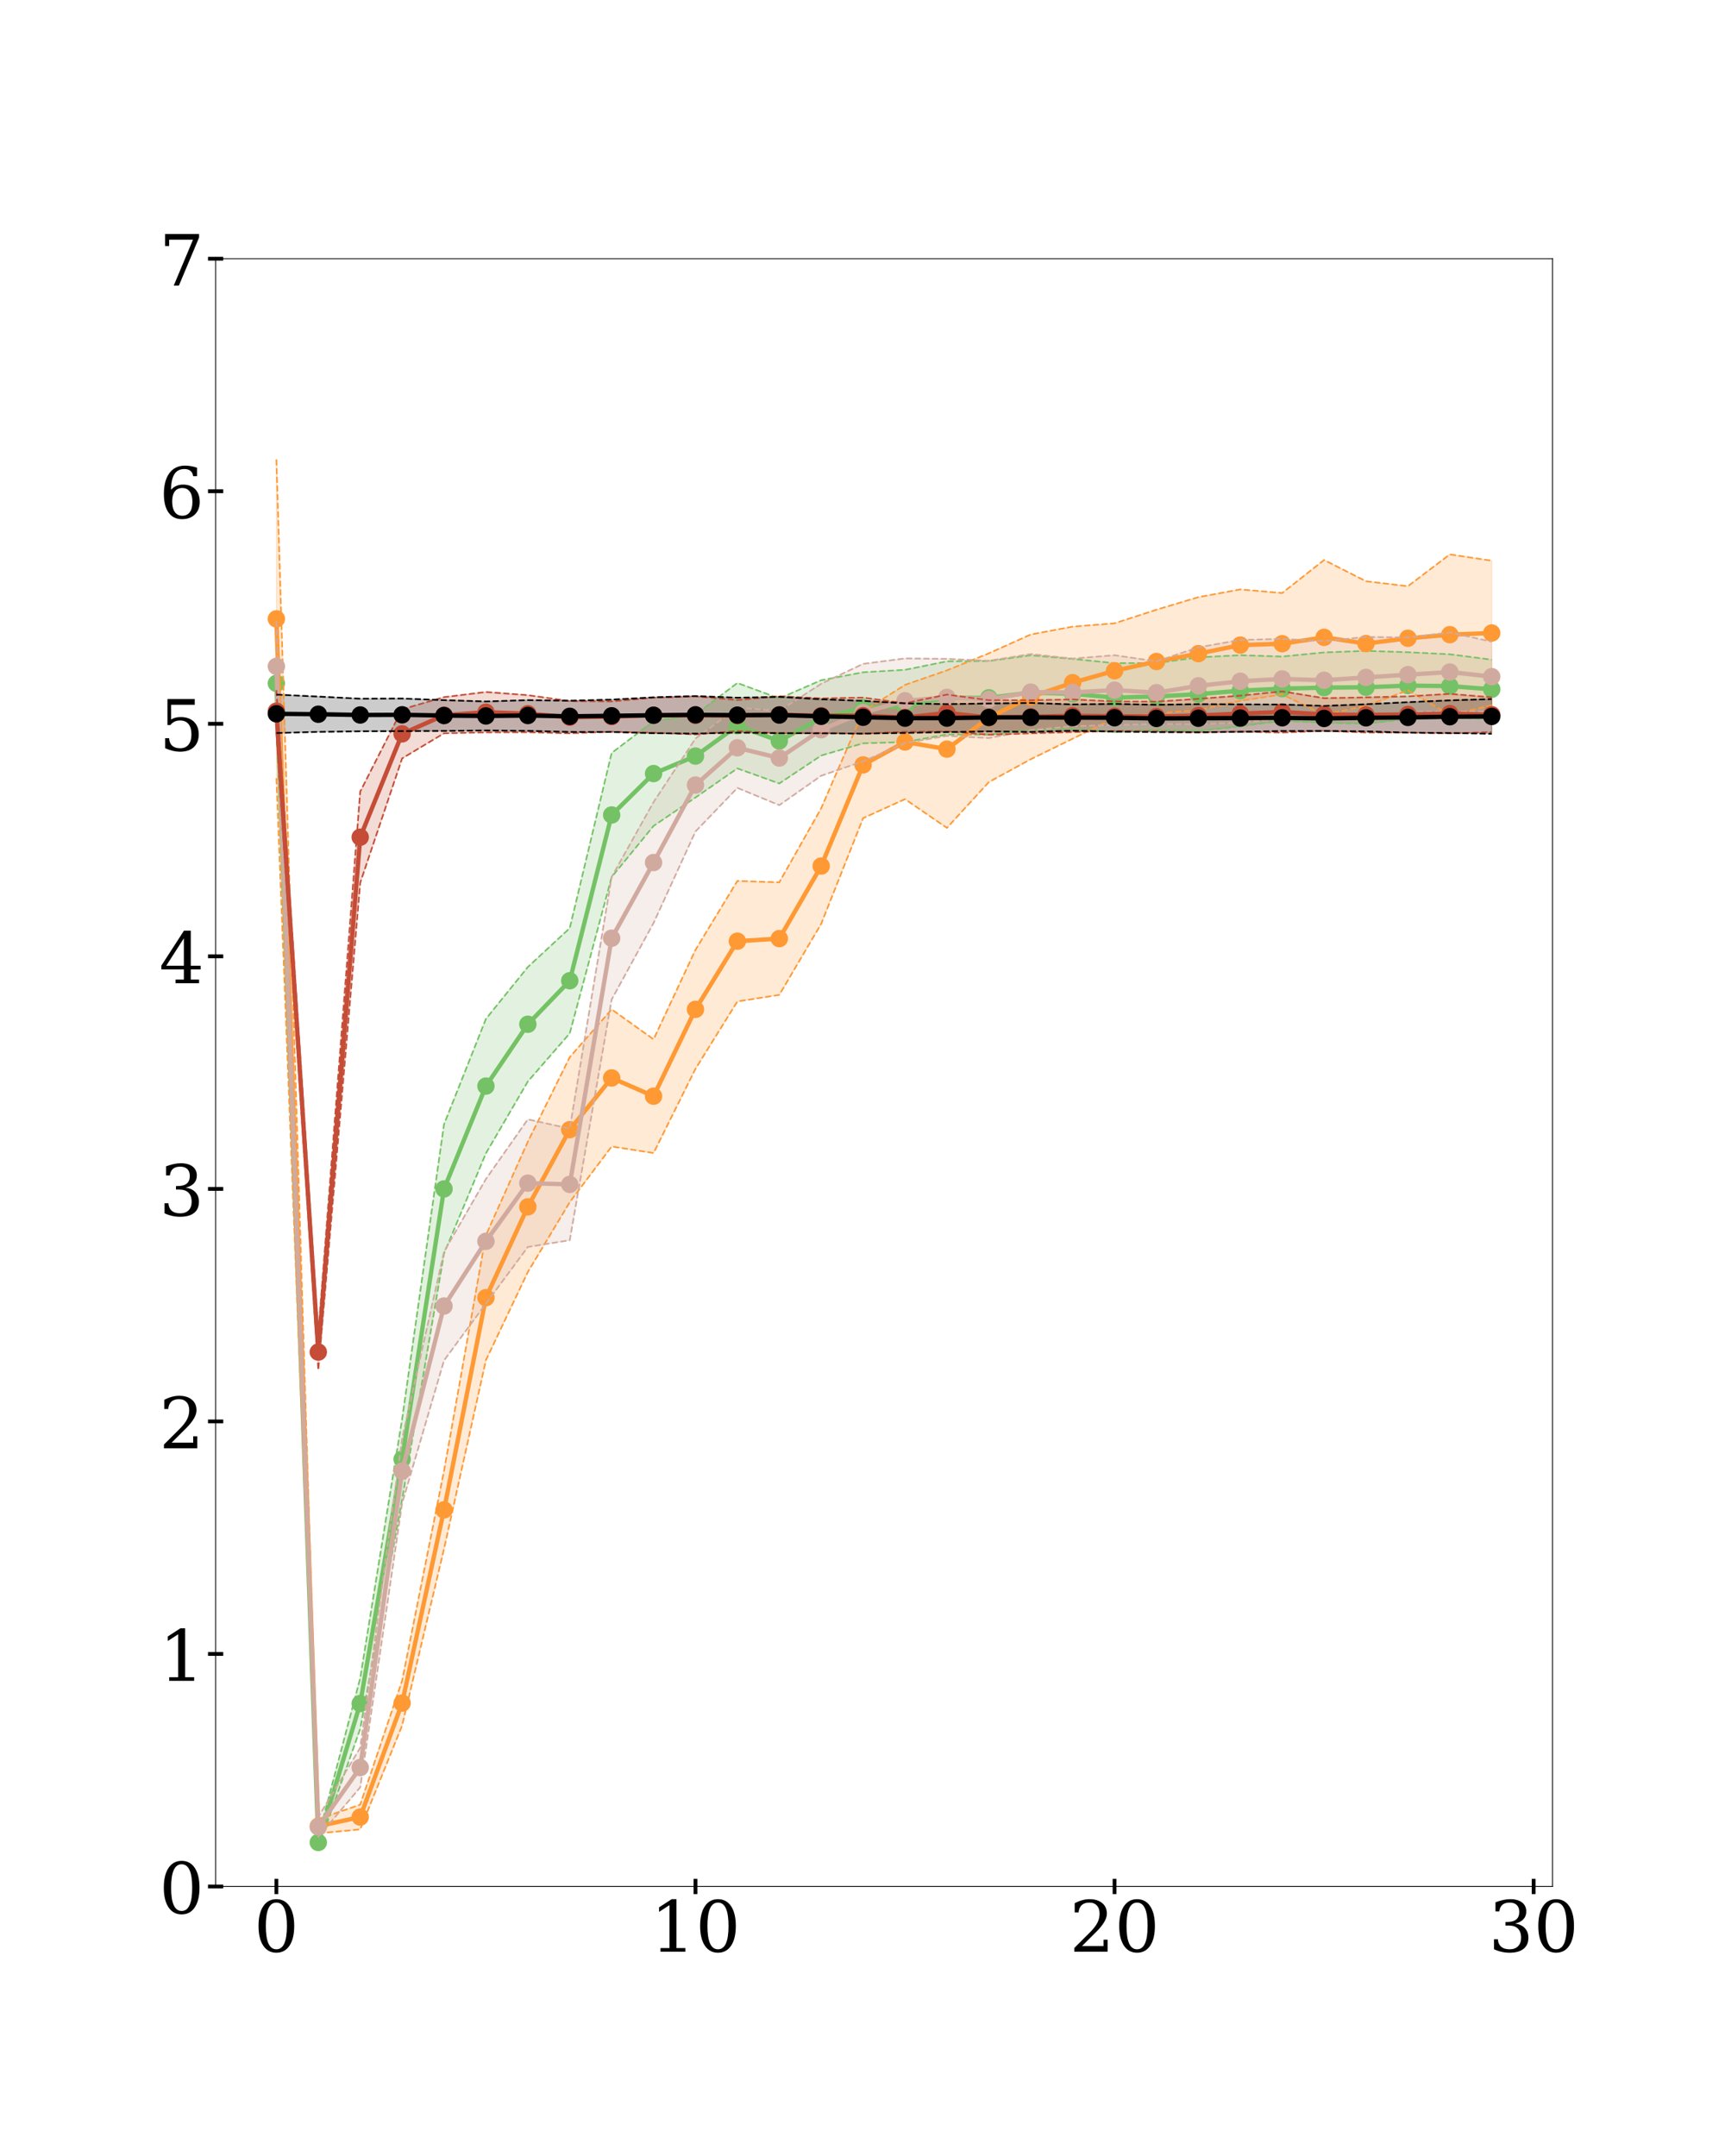 <?xml version="1.0" encoding="utf-8" standalone="no"?>
<!DOCTYPE svg PUBLIC "-//W3C//DTD SVG 1.1//EN"
  "http://www.w3.org/Graphics/SVG/1.1/DTD/svg11.dtd">
<!-- Created with matplotlib (https://matplotlib.org/) -->
<svg height="1980pt" version="1.1" viewBox="0 0 1584 1980" width="1584pt" xmlns="http://www.w3.org/2000/svg" xmlns:xlink="http://www.w3.org/1999/xlink">
 <defs>
  <style type="text/css">
*{stroke-linecap:butt;stroke-linejoin:round;}
  </style>
 </defs>
 <g id="figure_1">
  <g id="patch_1">
   <path d="M 0 1980 
L 1584 1980 
L 1584 0 
L 0 0 
z
" style="fill:#ffffff;"/>
  </g>
  <g id="axes_1">
   <g id="patch_2">
    <path d="M 198 1732.5 
L 1425.6 1732.5 
L 1425.6 237.6 
L 198 237.6 
z
" style="fill:#ffffff;"/>
   </g>
   <g id="PolyCollection_1">
    <defs>
     <path d="M 253.8 -1388.005 
L 253.8 -1316.851 
L 292.283 -282.98 
L 330.766 -392.285 
L 369.248 -603.11 
L 407.731 -828.829 
L 446.214 -920.888 
L 484.697 -986.819 
L 523.179 -1031.036 
L 561.662 -1174.58 
L 600.145 -1221.511 
L 638.628 -1247.592 
L 677.11 -1274.325 
L 715.593 -1260.48 
L 754.076 -1286.157 
L 792.559 -1297.37 
L 831.041 -1298.55 
L 869.524 -1305.497 
L 908.007 -1305.373 
L 946.49 -1309.704 
L 984.972 -1310.71 
L 1023.455 -1307.743 
L 1061.938 -1309.777 
L 1100.421 -1308.668 
L 1138.903 -1313.072 
L 1177.386 -1318.066 
L 1215.869 -1316.197 
L 1254.352 -1315.398 
L 1292.834 -1319.719 
L 1331.317 -1320.719 
L 1369.8 -1319.75 
L 1369.8 -1374.168 
L 1369.8 -1374.168 
L 1331.317 -1379.12 
L 1292.834 -1381.008 
L 1254.352 -1382.264 
L 1215.869 -1380.809 
L 1177.386 -1377.043 
L 1138.903 -1378.28 
L 1100.421 -1376.326 
L 1061.938 -1371.062 
L 1023.455 -1370.972 
L 984.972 -1374.858 
L 946.49 -1378.198 
L 908.007 -1372.916 
L 869.524 -1372.644 
L 831.041 -1364.843 
L 792.559 -1362.583 
L 754.076 -1355.302 
L 715.593 -1338.57 
L 677.11 -1352.767 
L 638.628 -1323.694 
L 600.145 -1317.622 
L 561.662 -1288.522 
L 523.179 -1127.604 
L 484.697 -1091.895 
L 446.214 -1044.271 
L 407.731 -947.435 
L 369.248 -676.711 
L 330.766 -438.803 
L 292.283 -292.929 
L 253.8 -1388.005 
z
" id="m055f416180" style="stroke:#74c265;stroke-opacity:0.2;"/>
    </defs>
    <g clip-path="url(#pb4452afc2b)">
     <use style="fill:#74c265;fill-opacity:0.2;stroke:#74c265;stroke-opacity:0.2;" x="0" xlink:href="#m055f416180" y="1980"/>
    </g>
   </g>
   <g id="PolyCollection_2">
    <defs>
     <path d="M 253.8 -1558.013 
L 253.8 -1265.263 
L 292.283 -296.312 
L 330.766 -299.944 
L 369.248 -395.395 
L 407.731 -557.585 
L 446.214 -730.906 
L 484.697 -811.842 
L 523.179 -875.976 
L 561.662 -927.092 
L 600.145 -921.097 
L 638.628 -998.44 
L 677.11 -1060.298 
L 715.593 -1066.327 
L 754.076 -1131.611 
L 792.559 -1228.633 
L 831.041 -1246.096 
L 869.524 -1219.693 
L 908.007 -1261.754 
L 946.49 -1282.753 
L 984.972 -1301.588 
L 1023.455 -1320.375 
L 1061.938 -1324.955 
L 1100.421 -1327.848 
L 1138.903 -1336.392 
L 1177.386 -1342.267 
L 1215.869 -1323.656 
L 1254.352 -1331.689 
L 1292.834 -1346.044 
L 1331.317 -1323.422 
L 1369.8 -1332.272 
L 1369.8 -1465.059 
L 1369.8 -1465.059 
L 1331.317 -1470.845 
L 1292.834 -1441.623 
L 1254.352 -1446.201 
L 1215.869 -1465.711 
L 1177.386 -1435.358 
L 1138.903 -1438.695 
L 1100.421 -1431.577 
L 1061.938 -1420.043 
L 1023.455 -1407.56 
L 984.972 -1404.516 
L 946.49 -1397.3 
L 908.007 -1379.997 
L 869.524 -1364.355 
L 831.041 -1351.044 
L 792.559 -1326.478 
L 754.076 -1237.724 
L 715.593 -1169.684 
L 677.11 -1171 
L 638.628 -1107.655 
L 600.145 -1025.523 
L 561.662 -1053.012 
L 523.179 -1009.133 
L 484.697 -931.495 
L 446.214 -845.667 
L 407.731 -629.16 
L 369.248 -436.479 
L 330.766 -322.63 
L 292.283 -309.419 
L 253.8 -1558.013 
z
" id="m7c5eb4614d" style="stroke:#ff9933;stroke-opacity:0.2;"/>
    </defs>
    <g clip-path="url(#pb4452afc2b)">
     <use style="fill:#ff9933;fill-opacity:0.2;stroke:#ff9933;stroke-opacity:0.2;" x="0" xlink:href="#m7c5eb4614d" y="1980"/>
    </g>
   </g>
   <g id="PolyCollection_3">
    <defs>
     <path d="M 253.8 -1409.77 
L 253.8 -1326.304 
L 292.283 -293.181 
L 330.766 -338.573 
L 369.248 -599.364 
L 407.731 -730.628 
L 446.214 -782.848 
L 484.697 -834.833 
L 523.179 -841.029 
L 561.662 -1062.123 
L 600.145 -1132.347 
L 638.628 -1216.384 
L 677.11 -1256.439 
L 715.593 -1240.552 
L 754.076 -1267.595 
L 792.559 -1280.839 
L 831.041 -1297.61 
L 869.524 -1304.197 
L 908.007 -1302.185 
L 946.49 -1309.408 
L 984.972 -1313.058 
L 1023.455 -1314.134 
L 1061.938 -1315.149 
L 1100.421 -1314.865 
L 1138.903 -1316.418 
L 1177.386 -1319.752 
L 1215.869 -1319.307 
L 1254.352 -1320.795 
L 1292.834 -1326.248 
L 1331.317 -1326.447 
L 1369.8 -1326.497 
L 1369.8 -1390.701 
L 1369.8 -1390.701 
L 1331.317 -1399.168 
L 1292.834 -1394.581 
L 1254.352 -1395.014 
L 1215.869 -1391.225 
L 1177.386 -1393.255 
L 1138.903 -1392.295 
L 1100.421 -1385.499 
L 1061.938 -1372.622 
L 1023.455 -1378.257 
L 984.972 -1375.146 
L 946.49 -1379.328 
L 908.007 -1373.17 
L 869.524 -1374.904 
L 831.041 -1375.31 
L 792.559 -1370.327 
L 754.076 -1352.04 
L 715.593 -1327.132 
L 677.11 -1330.047 
L 638.628 -1301.723 
L 600.145 -1243.388 
L 561.662 -1174.65 
L 523.179 -943.523 
L 484.697 -952.031 
L 446.214 -897.217 
L 407.731 -830.544 
L 369.248 -658.633 
L 330.766 -374.869 
L 292.283 -311.384 
L 253.8 -1409.77 
z
" id="mf5946fdc4d" style="stroke:#d1aa9f;stroke-opacity:0.2;"/>
    </defs>
    <g clip-path="url(#pb4452afc2b)">
     <use style="fill:#d1aa9f;fill-opacity:0.2;stroke:#d1aa9f;stroke-opacity:0.2;" x="0" xlink:href="#mf5946fdc4d" y="1980"/>
    </g>
   </g>
   <g id="PolyCollection_4">
    <defs>
     <path d="M 253.8 -1346.141 
L 253.8 -1307.57 
L 292.283 -721.852 
L 330.766 -1169.261 
L 369.248 -1283.525 
L 407.731 -1306.571 
L 446.214 -1307.409 
L 484.697 -1307.535 
L 523.179 -1306.55 
L 561.662 -1308.035 
L 600.145 -1307.084 
L 638.628 -1305.557 
L 677.11 -1308.617 
L 715.593 -1306.616 
L 754.076 -1306.849 
L 792.559 -1306.215 
L 831.041 -1307.965 
L 869.524 -1308.29 
L 908.007 -1305.273 
L 946.49 -1306.523 
L 984.972 -1307.728 
L 1023.455 -1308.657 
L 1061.938 -1308.338 
L 1100.421 -1307.557 
L 1138.903 -1308.086 
L 1177.386 -1307.245 
L 1215.869 -1308.855 
L 1254.352 -1307.351 
L 1292.834 -1307.189 
L 1331.317 -1306.51 
L 1369.8 -1307.698 
L 1369.8 -1339.604 
L 1369.8 -1339.604 
L 1331.317 -1342.768 
L 1292.834 -1340.46 
L 1254.352 -1339.538 
L 1215.869 -1338.803 
L 1177.386 -1345.056 
L 1138.903 -1341.108 
L 1100.421 -1338.206 
L 1061.938 -1335.618 
L 1023.455 -1335.832 
L 984.972 -1337.651 
L 946.49 -1336.894 
L 908.007 -1336.973 
L 869.524 -1342.113 
L 831.041 -1334.173 
L 792.559 -1339.338 
L 754.076 -1338.628 
L 715.593 -1340.582 
L 677.11 -1337.072 
L 638.628 -1340.466 
L 600.145 -1339.253 
L 561.662 -1335.81 
L 523.179 -1336.141 
L 484.697 -1341.578 
L 446.214 -1344.476 
L 407.731 -1339.752 
L 369.248 -1328.609 
L 330.766 -1253.013 
L 292.283 -754.779 
L 253.8 -1346.141 
z
" id="mffa8366a87" style="stroke:#c54c36;stroke-opacity:0.2;"/>
    </defs>
    <g clip-path="url(#pb4452afc2b)">
     <use style="fill:#c54c36;fill-opacity:0.2;stroke:#c54c36;stroke-opacity:0.2;" x="0" xlink:href="#mffa8366a87" y="1980"/>
    </g>
   </g>
   <g id="PolyCollection_5">
    <defs>
     <path d="M 253.8 -1342.099 
L 253.8 -1306.822 
L 292.283 -1307.881 
L 330.766 -1308.41 
L 369.248 -1308.587 
L 407.731 -1308.753 
L 446.214 -1309.166 
L 484.697 -1308.803 
L 523.179 -1307.829 
L 561.662 -1307.77 
L 600.145 -1306.641 
L 638.628 -1306.316 
L 677.11 -1307.18 
L 715.593 -1306.67 
L 754.076 -1306.555 
L 792.559 -1306.284 
L 831.041 -1306.895 
L 869.524 -1307.67 
L 908.007 -1308.325 
L 946.49 -1307.861 
L 984.972 -1308.92 
L 1023.455 -1308.165 
L 1061.938 -1307.645 
L 1100.421 -1307.474 
L 1138.903 -1307.933 
L 1177.386 -1308.65 
L 1215.869 -1308.688 
L 1254.352 -1308.33 
L 1292.834 -1307.188 
L 1331.317 -1306.807 
L 1369.8 -1306.14 
L 1369.8 -1337.967 
L 1369.8 -1337.967 
L 1331.317 -1336.799 
L 1292.834 -1335.124 
L 1254.352 -1333.214 
L 1215.869 -1331.713 
L 1177.386 -1332.98 
L 1138.903 -1333.126 
L 1100.421 -1333.314 
L 1061.938 -1332.768 
L 1023.455 -1333.531 
L 984.972 -1333.076 
L 946.49 -1334.438 
L 908.007 -1333.93 
L 869.524 -1333.339 
L 831.041 -1334.022 
L 792.559 -1336.352 
L 754.076 -1337.773 
L 715.593 -1340.01 
L 677.11 -1339.245 
L 638.628 -1340.752 
L 600.145 -1339.597 
L 561.662 -1337.486 
L 523.179 -1336.482 
L 484.697 -1337.002 
L 446.214 -1335.791 
L 407.731 -1336.992 
L 369.248 -1338.492 
L 330.766 -1338.332 
L 292.283 -1340.279 
L 253.8 -1342.099 
z
" id="m9732d1ea79" style="stroke:#000000;stroke-opacity:0.2;"/>
    </defs>
    <g clip-path="url(#pb4452afc2b)">
     <use style="fill-opacity:0.2;stroke:#000000;stroke-opacity:0.2;" x="0" xlink:href="#m9732d1ea79" y="1980"/>
    </g>
   </g>
   <g id="matplotlib.axis_1">
    <g id="xtick_1">
     <g id="line2d_1">
      <defs>
       <path d="M 0 7 
L 0 -7 
" id="m8391c43d5c" style="stroke:#000000;stroke-width:3.5;"/>
      </defs>
      <g>
       <use style="stroke:#000000;stroke-width:3.5;" x="253.8" xlink:href="#m8391c43d5c" y="1732.5"/>
      </g>
     </g>
     <g id="text_1">
      <!-- 0 -->
      <defs>
       <path d="M 31.781 3.422 
Q 39.266 3.422 42.969 11.625 
Q 46.688 19.828 46.688 36.375 
Q 46.688 52.984 42.969 61.188 
Q 39.266 69.391 31.781 69.391 
Q 24.312 69.391 20.594 61.188 
Q 16.891 52.984 16.891 36.375 
Q 16.891 19.828 20.594 11.625 
Q 24.312 3.422 31.781 3.422 
z
M 31.781 -1.422 
Q 19.922 -1.422 13.25 8.531 
Q 6.594 18.5 6.594 36.375 
Q 6.594 54.297 13.25 64.25 
Q 19.922 74.219 31.781 74.219 
Q 43.703 74.219 50.344 64.25 
Q 56.984 54.297 56.984 36.375 
Q 56.984 18.5 50.344 8.531 
Q 43.703 -1.422 31.781 -1.422 
z
" id="DejaVuSerif-48"/>
      </defs>
      <g transform="translate(233.122 1792.39)scale(0.65 -0.65)">
       <use xlink:href="#DejaVuSerif-48"/>
      </g>
     </g>
    </g>
    <g id="xtick_2">
     <g id="line2d_2">
      <g>
       <use style="stroke:#000000;stroke-width:3.5;" x="638.628" xlink:href="#m8391c43d5c" y="1732.5"/>
      </g>
     </g>
     <g id="text_2">
      <!-- 10 -->
      <defs>
       <path d="M 14.203 0 
L 14.203 5.172 
L 26.906 5.172 
L 26.906 65.828 
L 12.203 56.297 
L 12.203 62.703 
L 29.984 74.219 
L 36.719 74.219 
L 36.719 5.172 
L 49.422 5.172 
L 49.422 0 
z
" id="DejaVuSerif-49"/>
      </defs>
      <g transform="translate(597.271 1792.39)scale(0.65 -0.65)">
       <use xlink:href="#DejaVuSerif-49"/>
       <use x="63.623" xlink:href="#DejaVuSerif-48"/>
      </g>
     </g>
    </g>
    <g id="xtick_3">
     <g id="line2d_3">
      <g>
       <use style="stroke:#000000;stroke-width:3.5;" x="1023.455" xlink:href="#m8391c43d5c" y="1732.5"/>
      </g>
     </g>
     <g id="text_3">
      <!-- 20 -->
      <defs>
       <path d="M 12.797 55.516 
L 7.328 55.516 
L 7.328 68.5 
Q 12.547 71.297 17.844 72.75 
Q 23.141 74.219 28.219 74.219 
Q 39.594 74.219 46.188 68.703 
Q 52.781 63.188 52.781 53.719 
Q 52.781 43.016 37.844 28.125 
Q 36.672 27 36.078 26.422 
L 17.672 8.016 
L 48.094 8.016 
L 48.094 17 
L 53.812 17 
L 53.812 0 
L 6.781 0 
L 6.781 5.328 
L 28.906 27.391 
Q 36.234 34.719 39.359 40.844 
Q 42.484 46.969 42.484 53.719 
Q 42.484 61.078 38.641 65.234 
Q 34.812 69.391 28.078 69.391 
Q 21.094 69.391 17.281 65.922 
Q 13.484 62.453 12.797 55.516 
z
" id="DejaVuSerif-50"/>
      </defs>
      <g transform="translate(982.099 1792.39)scale(0.65 -0.65)">
       <use xlink:href="#DejaVuSerif-50"/>
       <use x="63.623" xlink:href="#DejaVuSerif-48"/>
      </g>
     </g>
    </g>
    <g id="xtick_4">
     <g id="line2d_4">
      <g>
       <use style="stroke:#000000;stroke-width:3.5;" x="1408.283" xlink:href="#m8391c43d5c" y="1732.5"/>
      </g>
     </g>
     <g id="text_4">
      <!-- 30 -->
      <defs>
       <path d="M 9.719 69.828 
Q 15.438 71.969 20.672 73.094 
Q 25.922 74.219 30.516 74.219 
Q 41.219 74.219 47.219 69.594 
Q 53.219 64.984 53.219 56.781 
Q 53.219 50.203 49.062 45.781 
Q 44.922 41.359 37.312 39.797 
Q 46.297 38.531 51.25 33.281 
Q 56.203 28.031 56.203 19.672 
Q 56.203 9.469 49.344 4.016 
Q 42.484 -1.422 29.594 -1.422 
Q 23.875 -1.422 18.422 -0.188 
Q 12.984 1.031 7.625 3.516 
L 7.625 17.672 
L 13.094 17.672 
Q 13.578 10.641 17.828 7.031 
Q 22.078 3.422 29.781 3.422 
Q 37.25 3.422 41.578 7.734 
Q 45.906 12.062 45.906 19.578 
Q 45.906 28.172 41.453 32.594 
Q 37.016 37.016 28.422 37.016 
L 23.781 37.016 
L 23.781 42 
L 26.219 42 
Q 34.766 42 39.031 45.531 
Q 43.312 49.078 43.312 56.203 
Q 43.312 62.594 39.797 65.984 
Q 36.281 69.391 29.688 69.391 
Q 23.094 69.391 19.453 66.266 
Q 15.828 63.141 15.188 56.984 
L 9.719 56.984 
z
" id="DejaVuSerif-51"/>
      </defs>
      <g transform="translate(1366.927 1792.39)scale(0.65 -0.65)">
       <use xlink:href="#DejaVuSerif-51"/>
       <use x="63.623" xlink:href="#DejaVuSerif-48"/>
      </g>
     </g>
    </g>
   </g>
   <g id="matplotlib.axis_2">
    <g id="ytick_1">
     <g id="line2d_5">
      <defs>
       <path d="M 7 0 
L -7 -0 
" id="md9ff13edd3" style="stroke:#000000;stroke-width:3.5;"/>
      </defs>
      <g>
       <use style="stroke:#000000;stroke-width:3.5;" x="198" xlink:href="#md9ff13edd3" y="1732.5"/>
      </g>
     </g>
     <g id="text_5">
      <!-- 0 -->
      <g transform="translate(146.144 1757.195)scale(0.65 -0.65)">
       <use xlink:href="#DejaVuSerif-48"/>
      </g>
     </g>
    </g>
    <g id="ytick_2">
     <g id="line2d_6">
      <g>
       <use style="stroke:#000000;stroke-width:3.5;" x="198" xlink:href="#md9ff13edd3" y="1518.943"/>
      </g>
     </g>
     <g id="text_6">
      <!-- 1 -->
      <g transform="translate(146.144 1543.638)scale(0.65 -0.65)">
       <use xlink:href="#DejaVuSerif-49"/>
      </g>
     </g>
    </g>
    <g id="ytick_3">
     <g id="line2d_7">
      <g>
       <use style="stroke:#000000;stroke-width:3.5;" x="198" xlink:href="#md9ff13edd3" y="1305.386"/>
      </g>
     </g>
     <g id="text_7">
      <!-- 2 -->
      <g transform="translate(146.144 1330.081)scale(0.65 -0.65)">
       <use xlink:href="#DejaVuSerif-50"/>
      </g>
     </g>
    </g>
    <g id="ytick_4">
     <g id="line2d_8">
      <g>
       <use style="stroke:#000000;stroke-width:3.5;" x="198" xlink:href="#md9ff13edd3" y="1091.829"/>
      </g>
     </g>
     <g id="text_8">
      <!-- 3 -->
      <g transform="translate(146.144 1116.523)scale(0.65 -0.65)">
       <use xlink:href="#DejaVuSerif-51"/>
      </g>
     </g>
    </g>
    <g id="ytick_5">
     <g id="line2d_9">
      <g>
       <use style="stroke:#000000;stroke-width:3.5;" x="198" xlink:href="#md9ff13edd3" y="878.271"/>
      </g>
     </g>
     <g id="text_9">
      <!-- 4 -->
      <defs>
       <path d="M 34.906 24.703 
L 34.906 63.484 
L 10.016 24.703 
z
M 56.391 0 
L 23.188 0 
L 23.188 5.172 
L 34.906 5.172 
L 34.906 19.484 
L 3.078 19.484 
L 3.078 24.812 
L 35.016 74.219 
L 44.672 74.219 
L 44.672 24.703 
L 58.594 24.703 
L 58.594 19.484 
L 44.672 19.484 
L 44.672 5.172 
L 56.391 5.172 
z
" id="DejaVuSerif-52"/>
      </defs>
      <g transform="translate(146.144 902.966)scale(0.65 -0.65)">
       <use xlink:href="#DejaVuSerif-52"/>
      </g>
     </g>
    </g>
    <g id="ytick_6">
     <g id="line2d_10">
      <g>
       <use style="stroke:#000000;stroke-width:3.5;" x="198" xlink:href="#md9ff13edd3" y="664.714"/>
      </g>
     </g>
     <g id="text_10">
      <!-- 5 -->
      <defs>
       <path d="M 50.297 72.906 
L 50.297 64.891 
L 16.891 64.891 
L 16.891 44 
Q 19.438 45.75 22.828 46.625 
Q 26.219 47.516 30.422 47.516 
Q 42.234 47.516 49.062 40.969 
Q 55.906 34.422 55.906 23.094 
Q 55.906 11.531 49 5.047 
Q 42.094 -1.422 29.594 -1.422 
Q 24.562 -1.422 19.281 -0.188 
Q 14.016 1.031 8.5 3.516 
L 8.5 17.672 
L 14.016 17.672 
Q 14.453 10.75 18.422 7.078 
Q 22.406 3.422 29.594 3.422 
Q 37.312 3.422 41.453 8.5 
Q 45.609 13.578 45.609 23.094 
Q 45.609 32.562 41.484 37.609 
Q 37.359 42.672 29.594 42.672 
Q 25.203 42.672 21.844 41.109 
Q 18.5 39.547 15.922 36.281 
L 11.719 36.281 
L 11.719 72.906 
z
" id="DejaVuSerif-53"/>
      </defs>
      <g transform="translate(146.144 689.409)scale(0.65 -0.65)">
       <use xlink:href="#DejaVuSerif-53"/>
      </g>
     </g>
    </g>
    <g id="ytick_7">
     <g id="line2d_11">
      <g>
       <use style="stroke:#000000;stroke-width:3.5;" x="198" xlink:href="#md9ff13edd3" y="451.157"/>
      </g>
     </g>
     <g id="text_11">
      <!-- 6 -->
      <defs>
       <path d="M 32.719 3.422 
Q 39.594 3.422 43.297 8.469 
Q 47.016 13.531 47.016 23 
Q 47.016 32.469 43.297 37.516 
Q 39.594 42.578 32.719 42.578 
Q 25.734 42.578 22.062 37.688 
Q 18.406 32.812 18.406 23.578 
Q 18.406 13.875 22.109 8.641 
Q 25.828 3.422 32.719 3.422 
z
M 16.797 40.141 
Q 20.125 43.797 24.312 45.594 
Q 28.516 47.406 33.797 47.406 
Q 44.672 47.406 51 40.859 
Q 57.328 34.328 57.328 23 
Q 57.328 11.922 50.516 5.25 
Q 43.703 -1.422 32.328 -1.422 
Q 19.969 -1.422 13.328 7.781 
Q 6.688 17 6.688 34.078 
Q 6.688 53.219 14.547 63.719 
Q 22.406 74.219 36.719 74.219 
Q 40.578 74.219 44.828 73.484 
Q 49.078 72.75 53.516 71.297 
L 53.516 59.281 
L 48 59.281 
Q 47.406 64.203 44.234 66.797 
Q 41.062 69.391 35.688 69.391 
Q 26.219 69.391 21.578 62.203 
Q 16.938 55.031 16.797 40.141 
z
" id="DejaVuSerif-54"/>
      </defs>
      <g transform="translate(146.144 475.852)scale(0.65 -0.65)">
       <use xlink:href="#DejaVuSerif-54"/>
      </g>
     </g>
    </g>
    <g id="ytick_8">
     <g id="line2d_12">
      <g>
       <use style="stroke:#000000;stroke-width:3.5;" x="198" xlink:href="#md9ff13edd3" y="237.6"/>
      </g>
     </g>
     <g id="text_12">
      <!-- 7 -->
      <defs>
       <path d="M 56.391 67.922 
L 27.875 0 
L 20.609 0 
L 47.797 64.891 
L 14.109 64.891 
L 14.109 55.906 
L 8.406 55.906 
L 8.406 72.906 
L 56.391 72.906 
z
" id="DejaVuSerif-55"/>
      </defs>
      <g transform="translate(146.144 262.295)scale(0.65 -0.65)">
       <use xlink:href="#DejaVuSerif-55"/>
      </g>
     </g>
    </g>
   </g>
   <g id="line2d_13">
    <path clip-path="url(#pb4452afc2b)" d="M 253.8 627.572 
L 292.283 1692.046 
L 330.766 1564.456 
L 369.248 1340.089 
L 407.731 1091.868 
L 446.214 997.42 
L 484.697 940.643 
L 523.179 900.68 
L 561.662 748.449 
L 600.145 710.433 
L 638.628 694.357 
L 677.11 666.454 
L 715.593 680.475 
L 754.076 659.271 
L 792.559 650.024 
L 831.041 648.303 
L 869.524 640.93 
L 908.007 640.856 
L 946.49 636.049 
L 984.972 637.216 
L 1023.455 640.642 
L 1061.938 639.581 
L 1100.421 637.503 
L 1138.903 634.324 
L 1177.386 632.445 
L 1215.869 631.497 
L 1254.352 631.169 
L 1292.834 629.636 
L 1331.317 630.08 
L 1369.8 633.041 
" style="fill:none;stroke:#74c265;stroke-linecap:square;stroke-width:4;"/>
    <defs>
     <path d="M 0 7.5 
C 1.989 7.5 3.897 6.71 5.303 5.303 
C 6.71 3.897 7.5 1.989 7.5 0 
C 7.5 -1.989 6.71 -3.897 5.303 -5.303 
C 3.897 -6.71 1.989 -7.5 0 -7.5 
C -1.989 -7.5 -3.897 -6.71 -5.303 -5.303 
C -6.71 -3.897 -7.5 -1.989 -7.5 0 
C -7.5 1.989 -6.71 3.897 -5.303 5.303 
C -3.897 6.71 -1.989 7.5 0 7.5 
z
" id="m2287ce0e1f" style="stroke:#74c265;"/>
    </defs>
    <g clip-path="url(#pb4452afc2b)">
     <use style="fill:#74c265;stroke:#74c265;" x="253.8" xlink:href="#m2287ce0e1f" y="627.572"/>
     <use style="fill:#74c265;stroke:#74c265;" x="292.283" xlink:href="#m2287ce0e1f" y="1692.046"/>
     <use style="fill:#74c265;stroke:#74c265;" x="330.766" xlink:href="#m2287ce0e1f" y="1564.456"/>
     <use style="fill:#74c265;stroke:#74c265;" x="369.248" xlink:href="#m2287ce0e1f" y="1340.089"/>
     <use style="fill:#74c265;stroke:#74c265;" x="407.731" xlink:href="#m2287ce0e1f" y="1091.868"/>
     <use style="fill:#74c265;stroke:#74c265;" x="446.214" xlink:href="#m2287ce0e1f" y="997.42"/>
     <use style="fill:#74c265;stroke:#74c265;" x="484.697" xlink:href="#m2287ce0e1f" y="940.643"/>
     <use style="fill:#74c265;stroke:#74c265;" x="523.179" xlink:href="#m2287ce0e1f" y="900.68"/>
     <use style="fill:#74c265;stroke:#74c265;" x="561.662" xlink:href="#m2287ce0e1f" y="748.449"/>
     <use style="fill:#74c265;stroke:#74c265;" x="600.145" xlink:href="#m2287ce0e1f" y="710.433"/>
     <use style="fill:#74c265;stroke:#74c265;" x="638.628" xlink:href="#m2287ce0e1f" y="694.357"/>
     <use style="fill:#74c265;stroke:#74c265;" x="677.11" xlink:href="#m2287ce0e1f" y="666.454"/>
     <use style="fill:#74c265;stroke:#74c265;" x="715.593" xlink:href="#m2287ce0e1f" y="680.475"/>
     <use style="fill:#74c265;stroke:#74c265;" x="754.076" xlink:href="#m2287ce0e1f" y="659.271"/>
     <use style="fill:#74c265;stroke:#74c265;" x="792.559" xlink:href="#m2287ce0e1f" y="650.024"/>
     <use style="fill:#74c265;stroke:#74c265;" x="831.041" xlink:href="#m2287ce0e1f" y="648.303"/>
     <use style="fill:#74c265;stroke:#74c265;" x="869.524" xlink:href="#m2287ce0e1f" y="640.93"/>
     <use style="fill:#74c265;stroke:#74c265;" x="908.007" xlink:href="#m2287ce0e1f" y="640.856"/>
     <use style="fill:#74c265;stroke:#74c265;" x="946.49" xlink:href="#m2287ce0e1f" y="636.049"/>
     <use style="fill:#74c265;stroke:#74c265;" x="984.972" xlink:href="#m2287ce0e1f" y="637.216"/>
     <use style="fill:#74c265;stroke:#74c265;" x="1023.455" xlink:href="#m2287ce0e1f" y="640.642"/>
     <use style="fill:#74c265;stroke:#74c265;" x="1061.938" xlink:href="#m2287ce0e1f" y="639.581"/>
     <use style="fill:#74c265;stroke:#74c265;" x="1100.421" xlink:href="#m2287ce0e1f" y="637.503"/>
     <use style="fill:#74c265;stroke:#74c265;" x="1138.903" xlink:href="#m2287ce0e1f" y="634.324"/>
     <use style="fill:#74c265;stroke:#74c265;" x="1177.386" xlink:href="#m2287ce0e1f" y="632.445"/>
     <use style="fill:#74c265;stroke:#74c265;" x="1215.869" xlink:href="#m2287ce0e1f" y="631.497"/>
     <use style="fill:#74c265;stroke:#74c265;" x="1254.352" xlink:href="#m2287ce0e1f" y="631.169"/>
     <use style="fill:#74c265;stroke:#74c265;" x="1292.834" xlink:href="#m2287ce0e1f" y="629.636"/>
     <use style="fill:#74c265;stroke:#74c265;" x="1331.317" xlink:href="#m2287ce0e1f" y="630.08"/>
     <use style="fill:#74c265;stroke:#74c265;" x="1369.8" xlink:href="#m2287ce0e1f" y="633.041"/>
    </g>
   </g>
   <g id="line2d_14">
    <path clip-path="url(#pb4452afc2b)" d="M 253.8 663.149 
L 292.283 1697.02 
L 330.766 1587.715 
L 369.248 1376.89 
L 407.731 1151.171 
L 446.214 1059.112 
L 484.697 993.181 
L 523.179 948.964 
L 561.662 805.42 
L 600.145 758.489 
L 638.628 732.408 
L 677.11 705.675 
L 715.593 719.52 
L 754.076 693.843 
L 792.559 682.63 
L 831.041 681.45 
L 869.524 674.503 
L 908.007 674.627 
L 946.49 670.296 
L 984.972 669.29 
L 1023.455 672.257 
L 1061.938 670.223 
L 1100.421 671.332 
L 1138.903 666.928 
L 1177.386 661.934 
L 1215.869 663.803 
L 1254.352 664.602 
L 1292.834 660.281 
L 1331.317 659.281 
L 1369.8 660.25 
" style="fill:none;stroke:#74c265;stroke-dasharray:5.55,2.4;stroke-dashoffset:0;stroke-width:1.5;"/>
   </g>
   <g id="line2d_15">
    <path clip-path="url(#pb4452afc2b)" d="M 253.8 591.995 
L 292.283 1687.071 
L 330.766 1541.197 
L 369.248 1303.289 
L 407.731 1032.565 
L 446.214 935.729 
L 484.697 888.105 
L 523.179 852.396 
L 561.662 691.478 
L 600.145 662.378 
L 638.628 656.306 
L 677.11 627.233 
L 715.593 641.43 
L 754.076 624.698 
L 792.559 617.417 
L 831.041 615.157 
L 869.524 607.356 
L 908.007 607.084 
L 946.49 601.802 
L 984.972 605.142 
L 1023.455 609.028 
L 1061.938 608.938 
L 1100.421 603.674 
L 1138.903 601.72 
L 1177.386 602.957 
L 1215.869 599.191 
L 1254.352 597.736 
L 1292.834 598.992 
L 1331.317 600.88 
L 1369.8 605.832 
" style="fill:none;stroke:#74c265;stroke-dasharray:5.55,2.4;stroke-dashoffset:0;stroke-width:1.5;"/>
   </g>
   <g id="line2d_16">
    <path clip-path="url(#pb4452afc2b)" d="M 253.8 568.362 
L 292.283 1677.135 
L 330.766 1668.713 
L 369.248 1564.063 
L 407.731 1386.628 
L 446.214 1191.713 
L 484.697 1108.331 
L 523.179 1037.445 
L 561.662 989.948 
L 600.145 1006.69 
L 638.628 926.952 
L 677.11 864.351 
L 715.593 861.995 
L 754.076 795.333 
L 792.559 702.445 
L 831.041 681.43 
L 869.524 687.976 
L 908.007 659.125 
L 946.49 639.973 
L 984.972 626.948 
L 1023.455 616.033 
L 1061.938 607.501 
L 1100.421 600.287 
L 1138.903 592.457 
L 1177.386 591.187 
L 1215.869 585.317 
L 1254.352 591.055 
L 1292.834 586.167 
L 1331.317 582.867 
L 1369.8 581.335 
" style="fill:none;stroke:#ff9933;stroke-linecap:square;stroke-width:4;"/>
    <defs>
     <path d="M 0 7.5 
C 1.989 7.5 3.897 6.71 5.303 5.303 
C 6.71 3.897 7.5 1.989 7.5 0 
C 7.5 -1.989 6.71 -3.897 5.303 -5.303 
C 3.897 -6.71 1.989 -7.5 0 -7.5 
C -1.989 -7.5 -3.897 -6.71 -5.303 -5.303 
C -6.71 -3.897 -7.5 -1.989 -7.5 0 
C -7.5 1.989 -6.71 3.897 -5.303 5.303 
C -3.897 6.71 -1.989 7.5 0 7.5 
z
" id="m9d282d6a90" style="stroke:#ff9933;"/>
    </defs>
    <g clip-path="url(#pb4452afc2b)">
     <use style="fill:#ff9933;stroke:#ff9933;" x="253.8" xlink:href="#m9d282d6a90" y="568.362"/>
     <use style="fill:#ff9933;stroke:#ff9933;" x="292.283" xlink:href="#m9d282d6a90" y="1677.135"/>
     <use style="fill:#ff9933;stroke:#ff9933;" x="330.766" xlink:href="#m9d282d6a90" y="1668.713"/>
     <use style="fill:#ff9933;stroke:#ff9933;" x="369.248" xlink:href="#m9d282d6a90" y="1564.063"/>
     <use style="fill:#ff9933;stroke:#ff9933;" x="407.731" xlink:href="#m9d282d6a90" y="1386.628"/>
     <use style="fill:#ff9933;stroke:#ff9933;" x="446.214" xlink:href="#m9d282d6a90" y="1191.713"/>
     <use style="fill:#ff9933;stroke:#ff9933;" x="484.697" xlink:href="#m9d282d6a90" y="1108.331"/>
     <use style="fill:#ff9933;stroke:#ff9933;" x="523.179" xlink:href="#m9d282d6a90" y="1037.445"/>
     <use style="fill:#ff9933;stroke:#ff9933;" x="561.662" xlink:href="#m9d282d6a90" y="989.948"/>
     <use style="fill:#ff9933;stroke:#ff9933;" x="600.145" xlink:href="#m9d282d6a90" y="1006.69"/>
     <use style="fill:#ff9933;stroke:#ff9933;" x="638.628" xlink:href="#m9d282d6a90" y="926.952"/>
     <use style="fill:#ff9933;stroke:#ff9933;" x="677.11" xlink:href="#m9d282d6a90" y="864.351"/>
     <use style="fill:#ff9933;stroke:#ff9933;" x="715.593" xlink:href="#m9d282d6a90" y="861.995"/>
     <use style="fill:#ff9933;stroke:#ff9933;" x="754.076" xlink:href="#m9d282d6a90" y="795.333"/>
     <use style="fill:#ff9933;stroke:#ff9933;" x="792.559" xlink:href="#m9d282d6a90" y="702.445"/>
     <use style="fill:#ff9933;stroke:#ff9933;" x="831.041" xlink:href="#m9d282d6a90" y="681.43"/>
     <use style="fill:#ff9933;stroke:#ff9933;" x="869.524" xlink:href="#m9d282d6a90" y="687.976"/>
     <use style="fill:#ff9933;stroke:#ff9933;" x="908.007" xlink:href="#m9d282d6a90" y="659.125"/>
     <use style="fill:#ff9933;stroke:#ff9933;" x="946.49" xlink:href="#m9d282d6a90" y="639.973"/>
     <use style="fill:#ff9933;stroke:#ff9933;" x="984.972" xlink:href="#m9d282d6a90" y="626.948"/>
     <use style="fill:#ff9933;stroke:#ff9933;" x="1023.455" xlink:href="#m9d282d6a90" y="616.033"/>
     <use style="fill:#ff9933;stroke:#ff9933;" x="1061.938" xlink:href="#m9d282d6a90" y="607.501"/>
     <use style="fill:#ff9933;stroke:#ff9933;" x="1100.421" xlink:href="#m9d282d6a90" y="600.287"/>
     <use style="fill:#ff9933;stroke:#ff9933;" x="1138.903" xlink:href="#m9d282d6a90" y="592.457"/>
     <use style="fill:#ff9933;stroke:#ff9933;" x="1177.386" xlink:href="#m9d282d6a90" y="591.187"/>
     <use style="fill:#ff9933;stroke:#ff9933;" x="1215.869" xlink:href="#m9d282d6a90" y="585.317"/>
     <use style="fill:#ff9933;stroke:#ff9933;" x="1254.352" xlink:href="#m9d282d6a90" y="591.055"/>
     <use style="fill:#ff9933;stroke:#ff9933;" x="1292.834" xlink:href="#m9d282d6a90" y="586.167"/>
     <use style="fill:#ff9933;stroke:#ff9933;" x="1331.317" xlink:href="#m9d282d6a90" y="582.867"/>
     <use style="fill:#ff9933;stroke:#ff9933;" x="1369.8" xlink:href="#m9d282d6a90" y="581.335"/>
    </g>
   </g>
   <g id="line2d_17">
    <path clip-path="url(#pb4452afc2b)" d="M 253.8 714.737 
L 292.283 1683.688 
L 330.766 1680.056 
L 369.248 1584.605 
L 407.731 1422.415 
L 446.214 1249.094 
L 484.697 1168.158 
L 523.179 1104.024 
L 561.662 1052.908 
L 600.145 1058.903 
L 638.628 981.56 
L 677.11 919.702 
L 715.593 913.673 
L 754.076 848.389 
L 792.559 751.367 
L 831.041 733.904 
L 869.524 760.307 
L 908.007 718.246 
L 946.49 697.247 
L 984.972 678.412 
L 1023.455 659.625 
L 1061.938 655.045 
L 1100.421 652.152 
L 1138.903 643.608 
L 1177.386 637.733 
L 1215.869 656.344 
L 1254.352 648.311 
L 1292.834 633.956 
L 1331.317 656.578 
L 1369.8 647.728 
" style="fill:none;stroke:#ff9933;stroke-dasharray:5.55,2.4;stroke-dashoffset:0;stroke-width:1.5;"/>
   </g>
   <g id="line2d_18">
    <path clip-path="url(#pb4452afc2b)" d="M 253.8 421.987 
L 292.283 1670.581 
L 330.766 1657.37 
L 369.248 1543.521 
L 407.731 1350.84 
L 446.214 1134.333 
L 484.697 1048.505 
L 523.179 970.867 
L 561.662 926.988 
L 600.145 954.477 
L 638.628 872.345 
L 677.11 809 
L 715.593 810.316 
L 754.076 742.276 
L 792.559 653.522 
L 831.041 628.956 
L 869.524 615.645 
L 908.007 600.003 
L 946.49 582.7 
L 984.972 575.484 
L 1023.455 572.44 
L 1061.938 559.957 
L 1100.421 548.423 
L 1138.903 541.305 
L 1177.386 544.642 
L 1215.869 514.289 
L 1254.352 533.799 
L 1292.834 538.377 
L 1331.317 509.155 
L 1369.8 514.941 
" style="fill:none;stroke:#ff9933;stroke-dasharray:5.55,2.4;stroke-dashoffset:0;stroke-width:1.5;"/>
   </g>
   <g id="line2d_19">
    <path clip-path="url(#pb4452afc2b)" d="M 253.8 611.963 
L 292.283 1677.718 
L 330.766 1623.279 
L 369.248 1351.001 
L 407.731 1199.414 
L 446.214 1139.967 
L 484.697 1086.568 
L 523.179 1087.724 
L 561.662 861.614 
L 600.145 792.132 
L 638.628 720.947 
L 677.11 686.757 
L 715.593 696.158 
L 754.076 670.183 
L 792.559 654.417 
L 831.041 643.54 
L 869.524 640.45 
L 908.007 642.323 
L 946.49 635.632 
L 984.972 635.898 
L 1023.455 633.805 
L 1061.938 636.114 
L 1100.421 629.818 
L 1138.903 625.643 
L 1177.386 623.497 
L 1215.869 624.734 
L 1254.352 622.096 
L 1292.834 619.585 
L 1331.317 617.193 
L 1369.8 621.401 
" style="fill:none;stroke:#d1aa9f;stroke-linecap:square;stroke-width:4;"/>
    <defs>
     <path d="M 0 7.5 
C 1.989 7.5 3.897 6.71 5.303 5.303 
C 6.71 3.897 7.5 1.989 7.5 0 
C 7.5 -1.989 6.71 -3.897 5.303 -5.303 
C 3.897 -6.71 1.989 -7.5 0 -7.5 
C -1.989 -7.5 -3.897 -6.71 -5.303 -5.303 
C -6.71 -3.897 -7.5 -1.989 -7.5 0 
C -7.5 1.989 -6.71 3.897 -5.303 5.303 
C -3.897 6.71 -1.989 7.5 0 7.5 
z
" id="m0bd4a0dddc" style="stroke:#d1aa9f;"/>
    </defs>
    <g clip-path="url(#pb4452afc2b)">
     <use style="fill:#d1aa9f;stroke:#d1aa9f;" x="253.8" xlink:href="#m0bd4a0dddc" y="611.963"/>
     <use style="fill:#d1aa9f;stroke:#d1aa9f;" x="292.283" xlink:href="#m0bd4a0dddc" y="1677.718"/>
     <use style="fill:#d1aa9f;stroke:#d1aa9f;" x="330.766" xlink:href="#m0bd4a0dddc" y="1623.279"/>
     <use style="fill:#d1aa9f;stroke:#d1aa9f;" x="369.248" xlink:href="#m0bd4a0dddc" y="1351.001"/>
     <use style="fill:#d1aa9f;stroke:#d1aa9f;" x="407.731" xlink:href="#m0bd4a0dddc" y="1199.414"/>
     <use style="fill:#d1aa9f;stroke:#d1aa9f;" x="446.214" xlink:href="#m0bd4a0dddc" y="1139.967"/>
     <use style="fill:#d1aa9f;stroke:#d1aa9f;" x="484.697" xlink:href="#m0bd4a0dddc" y="1086.568"/>
     <use style="fill:#d1aa9f;stroke:#d1aa9f;" x="523.179" xlink:href="#m0bd4a0dddc" y="1087.724"/>
     <use style="fill:#d1aa9f;stroke:#d1aa9f;" x="561.662" xlink:href="#m0bd4a0dddc" y="861.614"/>
     <use style="fill:#d1aa9f;stroke:#d1aa9f;" x="600.145" xlink:href="#m0bd4a0dddc" y="792.132"/>
     <use style="fill:#d1aa9f;stroke:#d1aa9f;" x="638.628" xlink:href="#m0bd4a0dddc" y="720.947"/>
     <use style="fill:#d1aa9f;stroke:#d1aa9f;" x="677.11" xlink:href="#m0bd4a0dddc" y="686.757"/>
     <use style="fill:#d1aa9f;stroke:#d1aa9f;" x="715.593" xlink:href="#m0bd4a0dddc" y="696.158"/>
     <use style="fill:#d1aa9f;stroke:#d1aa9f;" x="754.076" xlink:href="#m0bd4a0dddc" y="670.183"/>
     <use style="fill:#d1aa9f;stroke:#d1aa9f;" x="792.559" xlink:href="#m0bd4a0dddc" y="654.417"/>
     <use style="fill:#d1aa9f;stroke:#d1aa9f;" x="831.041" xlink:href="#m0bd4a0dddc" y="643.54"/>
     <use style="fill:#d1aa9f;stroke:#d1aa9f;" x="869.524" xlink:href="#m0bd4a0dddc" y="640.45"/>
     <use style="fill:#d1aa9f;stroke:#d1aa9f;" x="908.007" xlink:href="#m0bd4a0dddc" y="642.323"/>
     <use style="fill:#d1aa9f;stroke:#d1aa9f;" x="946.49" xlink:href="#m0bd4a0dddc" y="635.632"/>
     <use style="fill:#d1aa9f;stroke:#d1aa9f;" x="984.972" xlink:href="#m0bd4a0dddc" y="635.898"/>
     <use style="fill:#d1aa9f;stroke:#d1aa9f;" x="1023.455" xlink:href="#m0bd4a0dddc" y="633.805"/>
     <use style="fill:#d1aa9f;stroke:#d1aa9f;" x="1061.938" xlink:href="#m0bd4a0dddc" y="636.114"/>
     <use style="fill:#d1aa9f;stroke:#d1aa9f;" x="1100.421" xlink:href="#m0bd4a0dddc" y="629.818"/>
     <use style="fill:#d1aa9f;stroke:#d1aa9f;" x="1138.903" xlink:href="#m0bd4a0dddc" y="625.643"/>
     <use style="fill:#d1aa9f;stroke:#d1aa9f;" x="1177.386" xlink:href="#m0bd4a0dddc" y="623.497"/>
     <use style="fill:#d1aa9f;stroke:#d1aa9f;" x="1215.869" xlink:href="#m0bd4a0dddc" y="624.734"/>
     <use style="fill:#d1aa9f;stroke:#d1aa9f;" x="1254.352" xlink:href="#m0bd4a0dddc" y="622.096"/>
     <use style="fill:#d1aa9f;stroke:#d1aa9f;" x="1292.834" xlink:href="#m0bd4a0dddc" y="619.585"/>
     <use style="fill:#d1aa9f;stroke:#d1aa9f;" x="1331.317" xlink:href="#m0bd4a0dddc" y="617.193"/>
     <use style="fill:#d1aa9f;stroke:#d1aa9f;" x="1369.8" xlink:href="#m0bd4a0dddc" y="621.401"/>
    </g>
   </g>
   <g id="line2d_20">
    <path clip-path="url(#pb4452afc2b)" d="M 253.8 653.696 
L 292.283 1686.819 
L 330.766 1641.427 
L 369.248 1380.636 
L 407.731 1249.372 
L 446.214 1197.152 
L 484.697 1145.167 
L 523.179 1138.971 
L 561.662 917.877 
L 600.145 847.653 
L 638.628 763.616 
L 677.11 723.561 
L 715.593 739.448 
L 754.076 712.405 
L 792.559 699.161 
L 831.041 682.39 
L 869.524 675.803 
L 908.007 677.815 
L 946.49 670.592 
L 984.972 666.942 
L 1023.455 665.866 
L 1061.938 664.851 
L 1100.421 665.135 
L 1138.903 663.582 
L 1177.386 660.248 
L 1215.869 660.693 
L 1254.352 659.205 
L 1292.834 653.752 
L 1331.317 653.553 
L 1369.8 653.503 
" style="fill:none;stroke:#d1aa9f;stroke-dasharray:5.55,2.4;stroke-dashoffset:0;stroke-width:1.5;"/>
   </g>
   <g id="line2d_21">
    <path clip-path="url(#pb4452afc2b)" d="M 253.8 570.23 
L 292.283 1668.616 
L 330.766 1605.131 
L 369.248 1321.367 
L 407.731 1149.456 
L 446.214 1082.783 
L 484.697 1027.969 
L 523.179 1036.477 
L 561.662 805.35 
L 600.145 736.612 
L 638.628 678.277 
L 677.11 649.953 
L 715.593 652.868 
L 754.076 627.96 
L 792.559 609.673 
L 831.041 604.69 
L 869.524 605.096 
L 908.007 606.83 
L 946.49 600.672 
L 984.972 604.854 
L 1023.455 601.743 
L 1061.938 607.378 
L 1100.421 594.501 
L 1138.903 587.705 
L 1177.386 586.745 
L 1215.869 588.775 
L 1254.352 584.986 
L 1292.834 585.419 
L 1331.317 580.832 
L 1369.8 589.299 
" style="fill:none;stroke:#d1aa9f;stroke-dasharray:5.55,2.4;stroke-dashoffset:0;stroke-width:1.5;"/>
   </g>
   <g id="line2d_22">
    <path clip-path="url(#pb4452afc2b)" d="M 253.8 653.144 
L 292.283 1241.685 
L 330.766 768.863 
L 369.248 673.933 
L 407.731 656.838 
L 446.214 654.058 
L 484.697 655.444 
L 523.179 658.655 
L 561.662 658.078 
L 600.145 656.832 
L 638.628 656.988 
L 677.11 657.156 
L 715.593 656.401 
L 754.076 657.261 
L 792.559 657.223 
L 831.041 658.931 
L 869.524 654.798 
L 908.007 658.877 
L 946.49 658.291 
L 984.972 657.311 
L 1023.455 657.755 
L 1061.938 658.022 
L 1100.421 657.118 
L 1138.903 655.403 
L 1177.386 653.849 
L 1215.869 656.171 
L 1254.352 656.555 
L 1292.834 656.175 
L 1331.317 655.361 
L 1369.8 656.349 
" style="fill:none;stroke:#c54c36;stroke-linecap:square;stroke-width:4;"/>
    <defs>
     <path d="M 0 7.5 
C 1.989 7.5 3.897 6.71 5.303 5.303 
C 6.71 3.897 7.5 1.989 7.5 0 
C 7.5 -1.989 6.71 -3.897 5.303 -5.303 
C 3.897 -6.71 1.989 -7.5 0 -7.5 
C -1.989 -7.5 -3.897 -6.71 -5.303 -5.303 
C -6.71 -3.897 -7.5 -1.989 -7.5 0 
C -7.5 1.989 -6.71 3.897 -5.303 5.303 
C -3.897 6.71 -1.989 7.5 0 7.5 
z
" id="m9e39a06972" style="stroke:#c54c36;"/>
    </defs>
    <g clip-path="url(#pb4452afc2b)">
     <use style="fill:#c54c36;stroke:#c54c36;" x="253.8" xlink:href="#m9e39a06972" y="653.144"/>
     <use style="fill:#c54c36;stroke:#c54c36;" x="292.283" xlink:href="#m9e39a06972" y="1241.685"/>
     <use style="fill:#c54c36;stroke:#c54c36;" x="330.766" xlink:href="#m9e39a06972" y="768.863"/>
     <use style="fill:#c54c36;stroke:#c54c36;" x="369.248" xlink:href="#m9e39a06972" y="673.933"/>
     <use style="fill:#c54c36;stroke:#c54c36;" x="407.731" xlink:href="#m9e39a06972" y="656.838"/>
     <use style="fill:#c54c36;stroke:#c54c36;" x="446.214" xlink:href="#m9e39a06972" y="654.058"/>
     <use style="fill:#c54c36;stroke:#c54c36;" x="484.697" xlink:href="#m9e39a06972" y="655.444"/>
     <use style="fill:#c54c36;stroke:#c54c36;" x="523.179" xlink:href="#m9e39a06972" y="658.655"/>
     <use style="fill:#c54c36;stroke:#c54c36;" x="561.662" xlink:href="#m9e39a06972" y="658.078"/>
     <use style="fill:#c54c36;stroke:#c54c36;" x="600.145" xlink:href="#m9e39a06972" y="656.832"/>
     <use style="fill:#c54c36;stroke:#c54c36;" x="638.628" xlink:href="#m9e39a06972" y="656.988"/>
     <use style="fill:#c54c36;stroke:#c54c36;" x="677.11" xlink:href="#m9e39a06972" y="657.156"/>
     <use style="fill:#c54c36;stroke:#c54c36;" x="715.593" xlink:href="#m9e39a06972" y="656.401"/>
     <use style="fill:#c54c36;stroke:#c54c36;" x="754.076" xlink:href="#m9e39a06972" y="657.261"/>
     <use style="fill:#c54c36;stroke:#c54c36;" x="792.559" xlink:href="#m9e39a06972" y="657.223"/>
     <use style="fill:#c54c36;stroke:#c54c36;" x="831.041" xlink:href="#m9e39a06972" y="658.931"/>
     <use style="fill:#c54c36;stroke:#c54c36;" x="869.524" xlink:href="#m9e39a06972" y="654.798"/>
     <use style="fill:#c54c36;stroke:#c54c36;" x="908.007" xlink:href="#m9e39a06972" y="658.877"/>
     <use style="fill:#c54c36;stroke:#c54c36;" x="946.49" xlink:href="#m9e39a06972" y="658.291"/>
     <use style="fill:#c54c36;stroke:#c54c36;" x="984.972" xlink:href="#m9e39a06972" y="657.311"/>
     <use style="fill:#c54c36;stroke:#c54c36;" x="1023.455" xlink:href="#m9e39a06972" y="657.755"/>
     <use style="fill:#c54c36;stroke:#c54c36;" x="1061.938" xlink:href="#m9e39a06972" y="658.022"/>
     <use style="fill:#c54c36;stroke:#c54c36;" x="1100.421" xlink:href="#m9e39a06972" y="657.118"/>
     <use style="fill:#c54c36;stroke:#c54c36;" x="1138.903" xlink:href="#m9e39a06972" y="655.403"/>
     <use style="fill:#c54c36;stroke:#c54c36;" x="1177.386" xlink:href="#m9e39a06972" y="653.849"/>
     <use style="fill:#c54c36;stroke:#c54c36;" x="1215.869" xlink:href="#m9e39a06972" y="656.171"/>
     <use style="fill:#c54c36;stroke:#c54c36;" x="1254.352" xlink:href="#m9e39a06972" y="656.555"/>
     <use style="fill:#c54c36;stroke:#c54c36;" x="1292.834" xlink:href="#m9e39a06972" y="656.175"/>
     <use style="fill:#c54c36;stroke:#c54c36;" x="1331.317" xlink:href="#m9e39a06972" y="655.361"/>
     <use style="fill:#c54c36;stroke:#c54c36;" x="1369.8" xlink:href="#m9e39a06972" y="656.349"/>
    </g>
   </g>
   <g id="line2d_23">
    <path clip-path="url(#pb4452afc2b)" d="M 253.8 672.43 
L 292.283 1258.148 
L 330.766 810.739 
L 369.248 696.475 
L 407.731 673.429 
L 446.214 672.591 
L 484.697 672.465 
L 523.179 673.45 
L 561.662 671.965 
L 600.145 672.916 
L 638.628 674.443 
L 677.11 671.383 
L 715.593 673.384 
L 754.076 673.151 
L 792.559 673.785 
L 831.041 672.035 
L 869.524 671.71 
L 908.007 674.727 
L 946.49 673.477 
L 984.972 672.272 
L 1023.455 671.343 
L 1061.938 671.662 
L 1100.421 672.443 
L 1138.903 671.914 
L 1177.386 672.755 
L 1215.869 671.145 
L 1254.352 672.649 
L 1292.834 672.811 
L 1331.317 673.49 
L 1369.8 672.302 
" style="fill:none;stroke:#c54c36;stroke-dasharray:5.55,2.4;stroke-dashoffset:0;stroke-width:1.5;"/>
   </g>
   <g id="line2d_24">
    <path clip-path="url(#pb4452afc2b)" d="M 253.8 633.859 
L 292.283 1225.221 
L 330.766 726.987 
L 369.248 651.391 
L 407.731 640.248 
L 446.214 635.524 
L 484.697 638.422 
L 523.179 643.859 
L 561.662 644.19 
L 600.145 640.747 
L 638.628 639.534 
L 677.11 642.928 
L 715.593 639.418 
L 754.076 641.372 
L 792.559 640.662 
L 831.041 645.827 
L 869.524 637.887 
L 908.007 643.027 
L 946.49 643.106 
L 984.972 642.349 
L 1023.455 644.168 
L 1061.938 644.382 
L 1100.421 641.794 
L 1138.903 638.892 
L 1177.386 634.944 
L 1215.869 641.197 
L 1254.352 640.462 
L 1292.834 639.54 
L 1331.317 637.232 
L 1369.8 640.396 
" style="fill:none;stroke:#c54c36;stroke-dasharray:5.55,2.4;stroke-dashoffset:0;stroke-width:1.5;"/>
   </g>
   <g id="line2d_25">
    <path clip-path="url(#pb4452afc2b)" d="M 253.8 655.539 
L 292.283 655.92 
L 330.766 656.629 
L 369.248 656.46 
L 407.731 657.127 
L 446.214 657.521 
L 484.697 657.097 
L 523.179 657.844 
L 561.662 657.372 
L 600.145 656.881 
L 638.628 656.466 
L 677.11 656.788 
L 715.593 656.66 
L 754.076 657.836 
L 792.559 658.682 
L 831.041 659.542 
L 869.524 659.495 
L 908.007 658.873 
L 946.49 658.851 
L 984.972 659.002 
L 1023.455 659.152 
L 1061.938 659.793 
L 1100.421 659.606 
L 1138.903 659.471 
L 1177.386 659.185 
L 1215.869 659.799 
L 1254.352 659.228 
L 1292.834 658.844 
L 1331.317 658.197 
L 1369.8 657.947 
" style="fill:none;stroke:#000000;stroke-linecap:square;stroke-width:4;"/>
    <defs>
     <path d="M 0 7.5 
C 1.989 7.5 3.897 6.71 5.303 5.303 
C 6.71 3.897 7.5 1.989 7.5 0 
C 7.5 -1.989 6.71 -3.897 5.303 -5.303 
C 3.897 -6.71 1.989 -7.5 0 -7.5 
C -1.989 -7.5 -3.897 -6.71 -5.303 -5.303 
C -6.71 -3.897 -7.5 -1.989 -7.5 0 
C -7.5 1.989 -6.71 3.897 -5.303 5.303 
C -3.897 6.71 -1.989 7.5 0 7.5 
z
" id="mbbfafaf811" style="stroke:#000000;"/>
    </defs>
    <g clip-path="url(#pb4452afc2b)">
     <use style="stroke:#000000;" x="253.8" xlink:href="#mbbfafaf811" y="655.539"/>
     <use style="stroke:#000000;" x="292.283" xlink:href="#mbbfafaf811" y="655.92"/>
     <use style="stroke:#000000;" x="330.766" xlink:href="#mbbfafaf811" y="656.629"/>
     <use style="stroke:#000000;" x="369.248" xlink:href="#mbbfafaf811" y="656.46"/>
     <use style="stroke:#000000;" x="407.731" xlink:href="#mbbfafaf811" y="657.127"/>
     <use style="stroke:#000000;" x="446.214" xlink:href="#mbbfafaf811" y="657.521"/>
     <use style="stroke:#000000;" x="484.697" xlink:href="#mbbfafaf811" y="657.097"/>
     <use style="stroke:#000000;" x="523.179" xlink:href="#mbbfafaf811" y="657.844"/>
     <use style="stroke:#000000;" x="561.662" xlink:href="#mbbfafaf811" y="657.372"/>
     <use style="stroke:#000000;" x="600.145" xlink:href="#mbbfafaf811" y="656.881"/>
     <use style="stroke:#000000;" x="638.628" xlink:href="#mbbfafaf811" y="656.466"/>
     <use style="stroke:#000000;" x="677.11" xlink:href="#mbbfafaf811" y="656.788"/>
     <use style="stroke:#000000;" x="715.593" xlink:href="#mbbfafaf811" y="656.66"/>
     <use style="stroke:#000000;" x="754.076" xlink:href="#mbbfafaf811" y="657.836"/>
     <use style="stroke:#000000;" x="792.559" xlink:href="#mbbfafaf811" y="658.682"/>
     <use style="stroke:#000000;" x="831.041" xlink:href="#mbbfafaf811" y="659.542"/>
     <use style="stroke:#000000;" x="869.524" xlink:href="#mbbfafaf811" y="659.495"/>
     <use style="stroke:#000000;" x="908.007" xlink:href="#mbbfafaf811" y="658.873"/>
     <use style="stroke:#000000;" x="946.49" xlink:href="#mbbfafaf811" y="658.851"/>
     <use style="stroke:#000000;" x="984.972" xlink:href="#mbbfafaf811" y="659.002"/>
     <use style="stroke:#000000;" x="1023.455" xlink:href="#mbbfafaf811" y="659.152"/>
     <use style="stroke:#000000;" x="1061.938" xlink:href="#mbbfafaf811" y="659.793"/>
     <use style="stroke:#000000;" x="1100.421" xlink:href="#mbbfafaf811" y="659.606"/>
     <use style="stroke:#000000;" x="1138.903" xlink:href="#mbbfafaf811" y="659.471"/>
     <use style="stroke:#000000;" x="1177.386" xlink:href="#mbbfafaf811" y="659.185"/>
     <use style="stroke:#000000;" x="1215.869" xlink:href="#mbbfafaf811" y="659.799"/>
     <use style="stroke:#000000;" x="1254.352" xlink:href="#mbbfafaf811" y="659.228"/>
     <use style="stroke:#000000;" x="1292.834" xlink:href="#mbbfafaf811" y="658.844"/>
     <use style="stroke:#000000;" x="1331.317" xlink:href="#mbbfafaf811" y="658.197"/>
     <use style="stroke:#000000;" x="1369.8" xlink:href="#mbbfafaf811" y="657.947"/>
    </g>
   </g>
   <g id="line2d_26">
    <path clip-path="url(#pb4452afc2b)" d="M 253.8 673.178 
L 292.283 672.119 
L 330.766 671.59 
L 369.248 671.413 
L 407.731 671.247 
L 446.214 670.834 
L 484.697 671.197 
L 523.179 672.171 
L 561.662 672.23 
L 600.145 673.359 
L 638.628 673.684 
L 677.11 672.82 
L 715.593 673.33 
L 754.076 673.445 
L 792.559 673.716 
L 831.041 673.105 
L 869.524 672.33 
L 908.007 671.675 
L 946.49 672.139 
L 984.972 671.08 
L 1023.455 671.835 
L 1061.938 672.355 
L 1100.421 672.526 
L 1138.903 672.067 
L 1177.386 671.35 
L 1215.869 671.312 
L 1254.352 671.67 
L 1292.834 672.812 
L 1331.317 673.193 
L 1369.8 673.86 
" style="fill:none;stroke:#000000;stroke-dasharray:5.55,2.4;stroke-dashoffset:0;stroke-width:1.5;"/>
   </g>
   <g id="line2d_27">
    <path clip-path="url(#pb4452afc2b)" d="M 253.8 637.901 
L 292.283 639.721 
L 330.766 641.668 
L 369.248 641.508 
L 407.731 643.008 
L 446.214 644.209 
L 484.697 642.998 
L 523.179 643.518 
L 561.662 642.514 
L 600.145 640.403 
L 638.628 639.248 
L 677.11 640.755 
L 715.593 639.99 
L 754.076 642.227 
L 792.559 643.648 
L 831.041 645.978 
L 869.524 646.661 
L 908.007 646.07 
L 946.49 645.562 
L 984.972 646.924 
L 1023.455 646.469 
L 1061.938 647.232 
L 1100.421 646.686 
L 1138.903 646.874 
L 1177.386 647.02 
L 1215.869 648.287 
L 1254.352 646.786 
L 1292.834 644.876 
L 1331.317 643.201 
L 1369.8 642.033 
" style="fill:none;stroke:#000000;stroke-dasharray:5.55,2.4;stroke-dashoffset:0;stroke-width:1.5;"/>
   </g>
   <g id="patch_3">
    <path d="M 198 1732.5 
L 198 237.6 
" style="fill:none;stroke:#000000;stroke-linecap:square;stroke-linejoin:miter;stroke-width:0.8;"/>
   </g>
   <g id="patch_4">
    <path d="M 1425.6 1732.5 
L 1425.6 237.6 
" style="fill:none;stroke:#000000;stroke-linecap:square;stroke-linejoin:miter;stroke-width:0.8;"/>
   </g>
   <g id="patch_5">
    <path d="M 198 1732.5 
L 1425.6 1732.5 
" style="fill:none;stroke:#000000;stroke-linecap:square;stroke-linejoin:miter;stroke-width:0.8;"/>
   </g>
   <g id="patch_6">
    <path d="M 198 237.6 
L 1425.6 237.6 
" style="fill:none;stroke:#000000;stroke-linecap:square;stroke-linejoin:miter;stroke-width:0.8;"/>
   </g>
  </g>
 </g>
 <defs>
  <clipPath id="pb4452afc2b">
   <rect height="1494.9" width="1227.6" x="198" y="237.6"/>
  </clipPath>
 </defs>
</svg>

